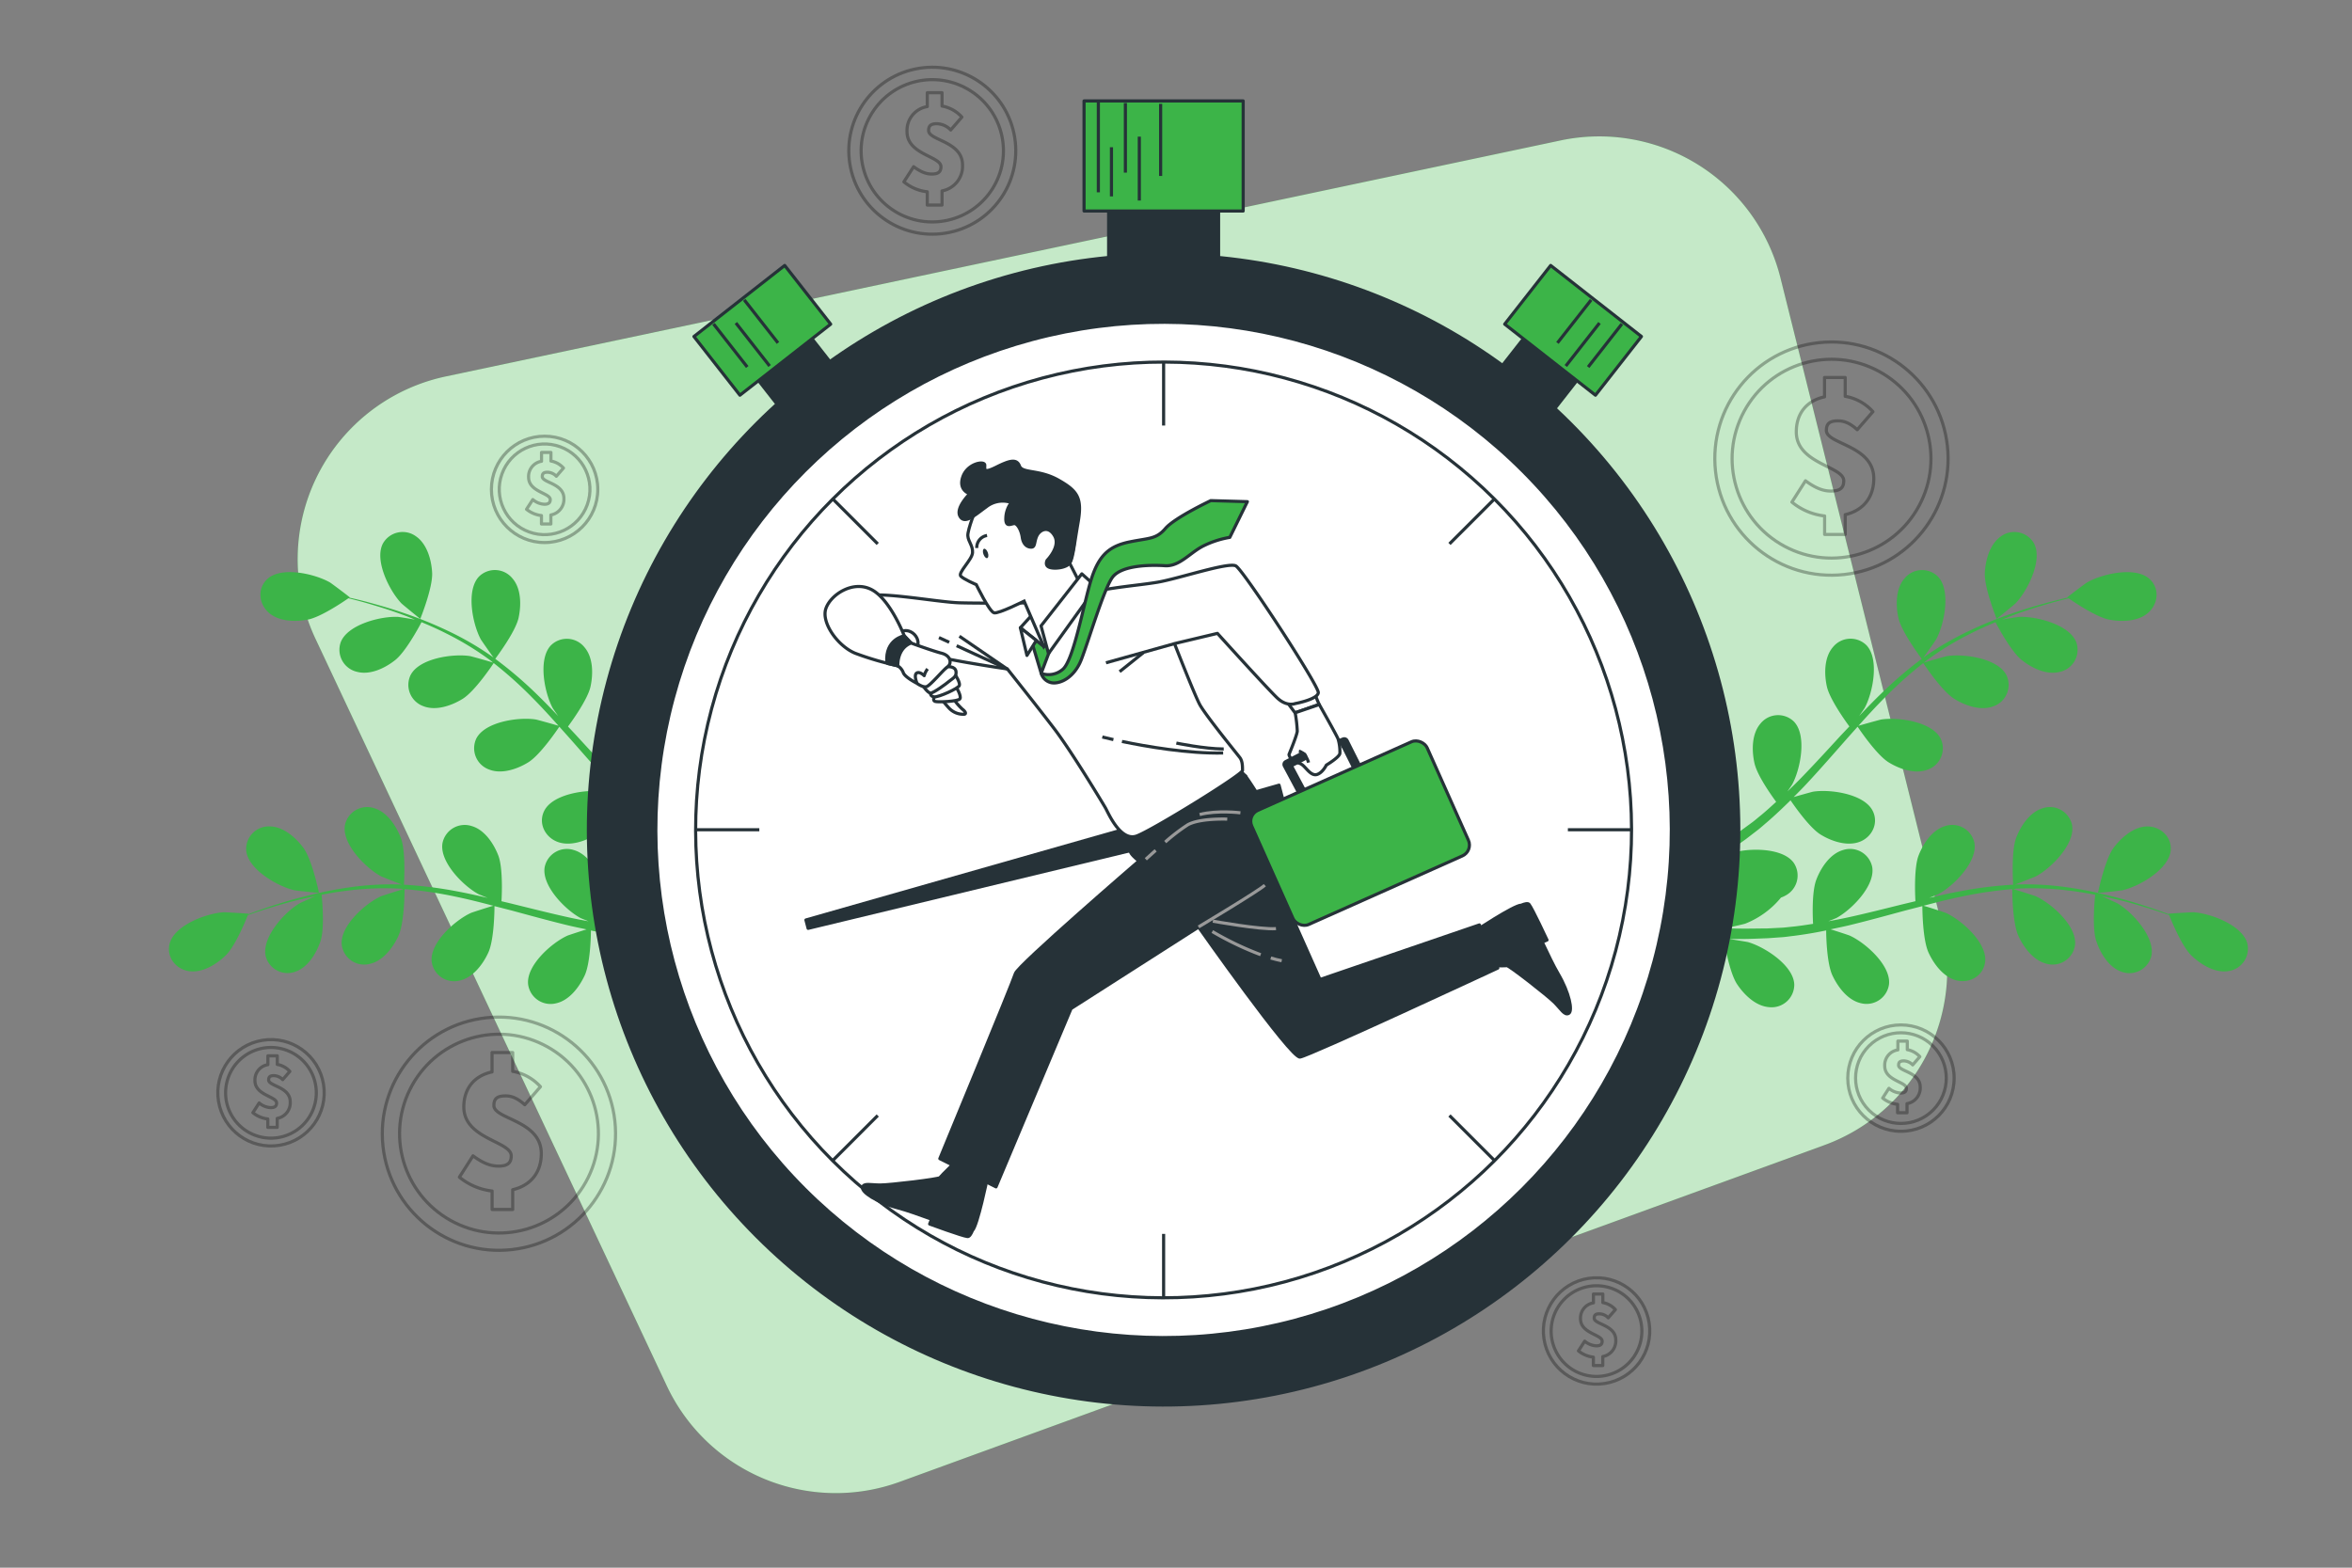 <svg xmlns="http://www.w3.org/2000/svg" viewBox="0 0 750 500"><rect x="0" y="0" width="750" height="500" fill="#808080" stroke="none"/><g id="freepik--background-simple--inject-5"><path d="M497.62,44.8,142.14,120.07a59.57,59.57,0,0,0-41.56,83.61L212.63,442a59.55,59.55,0,0,0,74.28,30.61L581.76,365.22a59.55,59.55,0,0,0,37.4-70.37L567.75,88.65A59.56,59.56,0,0,0,497.62,44.8Z" style="fill:#3CB448"></path><path d="M497.62,44.8,142.14,120.07a59.57,59.57,0,0,0-41.56,83.61L212.63,442a59.55,59.55,0,0,0,74.28,30.61L581.76,365.22a59.55,59.55,0,0,0,37.4-70.37L567.75,88.65A59.56,59.56,0,0,0,497.62,44.8Z" style="fill:#fff;opacity:0.7"></path></g><g id="freepik--Coins--inject-5"><g style="opacity:0.3"><circle cx="584.01" cy="146.27" r="37.19" transform="translate(-12.44 64.34) rotate(-6.24)" style="fill:none;stroke:#000;stroke-linecap:round;stroke-linejoin:round"></circle><circle cx="584.01" cy="146.27" r="31.7" transform="translate(177.83 590.66) rotate(-61.63)" style="fill:none;stroke:#000;stroke-linecap:round;stroke-linejoin:round"></circle><path d="M597.51,152.63c0-10.66-15.12-10.9-15.12-15.35,0-2.34,1.23-3.05,3.75-3.05,2.17,0,4,.94,6.09,2.82l5-5.75a15.33,15.33,0,0,0-8.84-4.9v-6H581.8v6.17c-5.65,1.22-9,5.25-9,11.18,0,10.25,15.13,10.9,15.13,15.59,0,2.28-1.18,3.28-4.11,3.28-2.46,0-4.92-.94-8.09-3.28l-4.33,6.8a19.83,19.83,0,0,0,10.43,4.42v5.89h6.57v-6.3C594.49,162.7,597.51,158.28,597.51,152.63Z" style="fill:none;stroke:#000;stroke-linecap:round;stroke-linejoin:round"></path></g><g style="opacity:0.3"><circle cx="606.17" cy="343.85" r="16.96" style="fill:none;stroke:#000;stroke-linecap:round;stroke-linejoin:round"></circle><circle cx="606.17" cy="343.85" r="14.46" transform="translate(-65.6 529.34) rotate(-45)" style="fill:none;stroke:#000;stroke-linecap:round;stroke-linejoin:round"></circle><path d="M612.32,346.75c0-4.86-6.9-5-6.9-7,0-1.07.56-1.39,1.71-1.39a4.14,4.14,0,0,1,2.79,1.28l2.27-2.62a7.09,7.09,0,0,0-4-2.24v-2.73h-3v2.81A4.9,4.9,0,0,0,601,340c0,4.68,6.9,5,6.9,7.11,0,1.05-.54,1.5-1.87,1.5a6.12,6.12,0,0,1-3.69-1.5l-2,3.11a9,9,0,0,0,4.76,2v2.69h3V352A5.08,5.08,0,0,0,612.32,346.75Z" style="fill:none;stroke:#000;stroke-linecap:round;stroke-linejoin:round"></path></g><g style="opacity:0.3"><circle cx="297.28" cy="48.09" r="26.62" transform="translate(-3.86 47.55) rotate(-9.09)" style="fill:none;stroke:#000;stroke-linecap:round;stroke-linejoin:round"></circle><circle cx="297.28" cy="48.09" r="22.69" transform="translate(97.43 273.36) rotate(-57.61)" style="fill:none;stroke:#000;stroke-linecap:round;stroke-linejoin:round"></circle><path d="M306.93,52.64c0-7.63-10.82-7.8-10.82-11,0-1.67.88-2.18,2.69-2.18a6.39,6.39,0,0,1,4.36,2l3.56-4.11a11,11,0,0,0-6.33-3.52V29.57h-4.7V34a7.69,7.69,0,0,0-6.46,8c0,7.34,10.82,7.8,10.82,11.16,0,1.63-.83,2.35-2.93,2.35-1.76,0-3.53-.67-5.79-2.35L288.23,58a14.07,14.07,0,0,0,7.46,3.17V65.4h4.7V60.89A8,8,0,0,0,306.93,52.64Z" style="fill:none;stroke:#000;stroke-linecap:round;stroke-linejoin:round"></path></g><g style="opacity:0.3"><circle cx="86.4" cy="348.54" r="16.96" transform="translate(-54.71 18.34) rotate(-9.22)" style="fill:none;stroke:#000;stroke-linecap:round;stroke-linejoin:round"></circle><path d="M100.86,348.54A14.46,14.46,0,1,0,86.4,363,14.46,14.46,0,0,0,100.86,348.54Z" style="fill:none;stroke:#000;stroke-linecap:round;stroke-linejoin:round"></path><path d="M92.55,351.45c0-4.87-6.89-5-6.89-7,0-1.07.56-1.39,1.71-1.39a4.1,4.1,0,0,1,2.78,1.28l2.27-2.62a7,7,0,0,0-4-2.23v-2.74h-3v2.82a4.89,4.89,0,0,0-4.12,5.1c0,4.67,6.9,5,6.9,7.11,0,1-.53,1.49-1.87,1.49a6.12,6.12,0,0,1-3.69-1.49l-2,3.1a9.1,9.1,0,0,0,4.76,2v2.68h3V356.7A5.06,5.06,0,0,0,92.55,351.45Z" style="fill:none;stroke:#000;stroke-linecap:round;stroke-linejoin:round"></path></g><g style="opacity:0.3"><circle cx="509.09" cy="424.52" r="16.96" transform="translate(-57.44 80.38) rotate(-8.55)" style="fill:none;stroke:#000;stroke-linecap:round;stroke-linejoin:round"></circle><path d="M523.55,424.52A14.46,14.46,0,1,0,509.09,439,14.45,14.45,0,0,0,523.55,424.52Z" style="fill:none;stroke:#000;stroke-linecap:round;stroke-linejoin:round"></path><path d="M515.24,427.42c0-4.86-6.89-5-6.89-7,0-1.07.56-1.39,1.71-1.39a4.1,4.1,0,0,1,2.78,1.28l2.27-2.62a7,7,0,0,0-4-2.24v-2.73h-3v2.82a4.89,4.89,0,0,0-4.12,5.09c0,4.68,6.9,5,6.9,7.12,0,1-.53,1.49-1.87,1.49a6.12,6.12,0,0,1-3.69-1.49l-2,3.1a9.1,9.1,0,0,0,4.76,2v2.68h3v-2.87A5.07,5.07,0,0,0,515.24,427.42Z" style="fill:none;stroke:#000;stroke-linecap:round;stroke-linejoin:round"></path></g><g style="opacity:0.3"><circle cx="173.66" cy="156.08" r="16.96" style="fill:none;stroke:#000;stroke-linecap:round;stroke-linejoin:round"></circle><circle cx="173.66" cy="156.08" r="14.46" transform="translate(-32.21 266.23) rotate(-70.1)" style="fill:none;stroke:#000;stroke-linecap:round;stroke-linejoin:round"></circle><path d="M179.82,159c0-4.87-6.9-5-6.9-7,0-1.07.56-1.39,1.71-1.39a4.07,4.07,0,0,1,2.78,1.29l2.27-2.62a7,7,0,0,0-4-2.24v-2.74h-3v2.82a4.9,4.9,0,0,0-4.12,5.1c0,4.68,6.9,5,6.9,7.11,0,1-.53,1.5-1.87,1.5a6.16,6.16,0,0,1-3.69-1.5l-2,3.1a9.1,9.1,0,0,0,4.76,2v2.69h3v-2.88A5.07,5.07,0,0,0,179.82,159Z" style="fill:none;stroke:#000;stroke-linecap:round;stroke-linejoin:round"></path></g><g style="opacity:0.3"><circle cx="159.12" cy="361.57" r="37.19" transform="translate(-38.5 19.52) rotate(-6.26)" style="fill:none;stroke:#000;stroke-linecap:round;stroke-linejoin:round"></circle><circle cx="159.12" cy="361.57" r="31.7" transform="translate(-235.54 344.28) rotate(-63.74)" style="fill:none;stroke:#000;stroke-linecap:round;stroke-linejoin:round"></circle><path d="M172.61,367.94c0-10.67-15.12-10.9-15.12-15.36,0-2.34,1.23-3.05,3.75-3.05,2.17,0,4,.94,6.1,2.82l5-5.75a15.42,15.42,0,0,0-8.85-4.9v-6H156.9v6.18c-5.64,1.22-9,5.25-9,11.17,0,10.26,15.12,10.9,15.12,15.59,0,2.29-1.17,3.28-4.1,3.28-2.46,0-4.93-.94-8.09-3.28l-4.34,6.8a19.86,19.86,0,0,0,10.43,4.42v5.89h6.57v-6.3C169.59,378,172.61,373.58,172.61,367.94Z" style="fill:none;stroke:#000;stroke-linecap:round;stroke-linejoin:round"></path></g></g><g id="freepik--Plants--inject-5"><path d="M137.8,182.69c.24,4.77-3.78,14.69-3.78,14.7s-5.74-4.63-6.06-5c-3.76-3.94-8.72-13.75-5.82-19.11a7.22,7.22,0,0,1,10.51-2.22C136.2,173.51,137.59,178.63,137.8,182.69Z" style="fill:#3CB448"></path><path d="M235.12,277.45l.62.37.08,4.31-2.58-1.59c-2.49-1.55-5.12-3.25-7.81-5a78.29,78.29,0,0,1-6.62,6.41c2.06,4.12,2.93,13,3,14.14,2.89-.07,5.7-.17,8.35-.3,1.82-.09,3.57-.19,5.26-.3L234,299.25c-1.21,0-2.43.09-3.7.12-2.93.08-6.06.12-9.28.12-.18,1.15-1.72,10.6-4.19,14.35-2.24,3.39-6,7.09-10.34,7.36A7.21,7.21,0,0,1,198.6,314c.23-6.1,9.49-12,14.73-13.5.31-.08,3.77-.65,5.95-1-1.31,0-2.59,0-3.94,0-2.68,0-5.35-.14-8.23-.24l-4.2-.3c-1.4-.07-2.88-.32-4.33-.48-3.37-.43-6.75-1-10.15-1.71,0,2.34-.26,10.66-2,14.37s-4.89,7.93-9.1,8.85a7.22,7.22,0,0,1-8.92-6c-.7-6.06,7.56-13.32,12.52-15.57.3-.14,4-1.35,6.11-2-2-.43-4.08-.84-6.13-1.34-5.92-1.44-11.86-3.08-17.8-4.69L157.68,289c0,.84-.05,10.74-2,14.89-1.7,3.69-4.9,7.93-9.1,8.85a7.21,7.21,0,0,1-8.92-6c-.7-6.06,7.56-13.32,12.51-15.57.38-.17,5.76-1.91,7.15-2.28-4-1.06-8-2.07-12-2.9a127.71,127.71,0,0,0-16.31-2.41c0,.39,0,10.72-2,15-1.71,3.69-4.9,7.92-9.1,8.84a7.21,7.21,0,0,1-8.93-6c-.69-6.05,7.56-13.32,12.52-15.57.39-.17,6.18-2,7.25-2.31-.32,0-.64-.08-1-.1a93.25,93.25,0,0,0-16.51.57c-3,.34-5.9.83-8.69,1.37.2,1.93,1,10.73-.34,14.76-1.29,3.86-4,8.41-8.08,9.79A7.21,7.21,0,0,1,84.73,305c-1.36-6,6-14.07,10.73-16.85.25-.15,3-1.4,5-2.29-1.26.27-2.55.52-3.75.79-4.49,1-8.55,2.24-12.13,3.35-2,.65-3.85,1.27-5.55,1.87-.79,2-4.09,10-7.08,12.87s-7.43,5.62-11.68,5-7.28-4.54-6.17-8.79c1.53-5.9,11.85-9.7,17.29-10,.47,0,7.86.4,7.82.5l0,.12c1.63-.61,3.37-1.25,5.3-1.9,3.56-1.19,7.6-2.5,12.09-3.63a126.9,126.9,0,0,1,14.66-3,94.4,94.4,0,0,1,16.7-.94h.2c-1.69-.6-6.33-2.44-6.67-2.62-4.8-2.57-12.57-10.34-11.49-16.34a7.21,7.21,0,0,1,9.29-5.38c4.14,1.19,7,5.61,8.51,9.41,1.65,4.28,1.06,14.2,1,15a128.27,128.27,0,0,1,16.91,2.11c3.25.61,6.52,1.33,9.78,2.09-1.44-.57-2.72-1.09-2.89-1.18-4.81-2.57-12.57-10.34-11.49-16.34a7.22,7.22,0,0,1,9.29-5.39c4.14,1.19,7.05,5.62,8.51,9.42s1.15,12.32,1,14.56c1.25.3,2.5.59,3.74.9,6,1.48,12,3,17.84,4.28,2.07.46,4.14.84,6.2,1.22-1.28-.51-2.35-.94-2.5-1-4.81-2.56-12.58-10.34-11.49-16.34a7.21,7.21,0,0,1,9.29-5.38c4.13,1.19,7.05,5.62,8.51,9.41s1.18,11.5,1,14.16c2.12.33,4.25.66,6.32.88,1.42.12,2.77.34,4.2.38l4.21.21c2.68,0,5.44.08,8.06.05,1.81,0,3.55-.05,5.29-.09-2.07-.43-6.11-1.36-6.44-1.48a28.09,28.09,0,0,1-11.42-8.33,8.61,8.61,0,0,1-1.45-.66,7.21,7.21,0,0,1-2.6-10.42c3.55-4.95,14.54-4.79,19.72-3.12.31.1,3.51,1.53,5.51,2.47-1.09-.73-2.16-1.43-3.28-2.2-2.22-1.5-4.39-3.06-6.73-4.73L210.62,265c-1.13-.83-2.22-1.85-3.35-2.79-2.56-2.21-5.06-4.59-7.52-7-1.31,1.94-6.09,8.76-9.57,10.91s-8.45,3.91-12.46,2.36-6.15-6-4.16-9.9c2.76-5.44,13.66-6.94,19-6.09.34.06,4.12,1.11,6.19,1.72-1.46-1.48-2.93-2.95-4.37-4.5-4.14-4.46-8.2-9.11-12.26-13.73-1.25-1.41-2.51-2.81-3.76-4.21-.46.7-6,8.93-9.86,11.34-3.45,2.14-8.45,3.9-12.46,2.35a7.22,7.22,0,0,1-4.16-9.9c2.77-5.43,13.66-6.94,19-6.08.41.07,5.86,1.58,7.22,2-2.76-3.09-5.54-6.14-8.4-9a128.07,128.07,0,0,0-12.27-11c-.21.33-5.92,8.94-9.9,11.41-3.46,2.14-8.46,3.91-12.47,2.36a7.22,7.22,0,0,1-4.15-9.91c2.76-5.43,13.65-6.93,19-6.08.43.07,6.29,1.71,7.33,2.08-.25-.2-.49-.43-.75-.62a93.88,93.88,0,0,0-14.08-8.63c-2.71-1.38-5.38-2.56-8-3.65-.9,1.72-5.1,9.5-8.43,12.12s-8,4.81-12.14,3.71a7.22,7.22,0,0,1-5.21-9.39c2.14-5.7,12.8-8.39,18.24-8.13.3,0,3.29.49,5.46.87-1.19-.47-2.41-1-3.56-1.41-4.32-1.62-8.37-2.84-12-3.9-2-.58-3.92-1.06-5.67-1.5-1.76,1.22-8.91,6.06-13,6.82s-9.3.6-12.48-2.29-3.57-7.8-.3-10.73c4.53-4.08,15.23-1.55,19.94,1.18.4.24,6.34,4.67,6.25,4.74l-.11.07c1.69.39,3.5.82,5.47,1.33,3.63,1,7.71,2.11,12.08,3.65a127.73,127.73,0,0,1,13.86,5.62,95.29,95.29,0,0,1,14.45,8.43l.15.13c-1.07-1.43-3.92-5.53-4.11-5.87-2.59-4.79-4.78-15.56-.56-20a7.21,7.21,0,0,1,10.71.64c2.8,3.27,2.78,8.57,1.91,12.54-1,4.48-7,12.43-7.43,13.06A128.08,128.08,0,0,1,171,221.26c2.38,2.31,4.71,4.7,7,7.13-.88-1.26-1.67-2.4-1.76-2.57-2.59-4.79-4.78-15.57-.56-20a7.21,7.21,0,0,1,10.71.64c2.8,3.27,2.78,8.57,1.91,12.54s-5.84,10.91-7.18,12.72c.88.94,1.76,1.87,2.63,2.81,4.17,4.54,8.31,9.08,12.51,13.41,1.48,1.53,3,3,4.5,4.44-.78-1.13-1.43-2.08-1.52-2.24-2.59-4.79-4.78-15.56-.56-20,3-3.17,8-2.56,10.71.64s2.78,8.58,1.91,12.55-5.36,10.23-6.94,12.38c1.59,1.45,3.18,2.9,4.79,4.23,1.11.88,2.13,1.81,3.3,2.63l3.39,2.49c2.22,1.51,4.49,3.08,6.69,4.49,1.52,1,3,1.92,4.47,2.85-1.49-1.5-4.35-4.51-4.56-4.79-3.29-4.34-7.08-14.65-3.58-19.65a7.22,7.22,0,0,1,10.69-1c3.25,2.81,4,8.05,3.78,12.11-.29,4.47-4.76,12.91-5.33,14C230.44,274.63,232.83,276.1,235.12,277.45Z" style="fill:#3CB448"></path><path d="M101.7,284.75c0,.11-7.34-.7-7.8-.8-5.31-1.21-14.86-6.66-15.4-12.73a7.22,7.22,0,0,1,7.55-7.64c4.3.05,8.28,3.55,10.69,6.83C99.57,274.25,101.7,284.74,101.7,284.75Z" style="fill:#3CB448"></path><path d="M632.92,182.69c-.24,4.77,3.77,14.69,3.77,14.7s5.74-4.63,6.07-5c3.76-3.94,8.72-13.75,5.82-19.11a7.22,7.22,0,0,0-10.51-2.22C634.51,173.51,633.12,178.63,632.92,182.69Z" style="fill:#3CB448"></path><path d="M535.6,277.45l-.63.37-.07,4.31,2.58-1.59c2.49-1.55,5.12-3.25,7.8-5a78.29,78.29,0,0,0,6.62,6.41c-2.06,4.12-2.92,13-3,14.14-2.89-.07-5.69-.17-8.34-.3-1.83-.09-3.58-.19-5.26-.3l1.43,3.79c1.2,0,2.42.09,3.69.12,2.93.08,6.07.12,9.29.12.18,1.15,1.72,10.6,4.19,14.35,2.24,3.39,6,7.09,10.33,7.36a7.21,7.21,0,0,0,7.92-7.25c-.23-6.1-9.49-12-14.73-13.5-.31-.08-3.77-.65-6-1,1.32,0,2.59,0,4,0,2.68,0,5.35-.14,8.22-.24l4.2-.3c1.41-.07,2.88-.32,4.34-.48,3.36-.43,6.75-1,10.15-1.71,0,2.34.25,10.66,2,14.37s4.9,7.93,9.1,8.85a7.23,7.23,0,0,0,8.93-6c.69-6.06-7.56-13.32-12.52-15.57-.31-.14-4-1.35-6.11-2,2-.43,4.07-.84,6.13-1.34,5.91-1.44,11.86-3.08,17.8-4.69L613,289c0,.84.05,10.74,2,14.89,1.7,3.69,4.89,7.93,9.09,8.85s8.43-1.61,8.93-6c.69-6.06-7.56-13.32-12.52-15.57-.37-.17-5.75-1.91-7.14-2.28,4-1.06,8-2.07,12-2.9a127.56,127.56,0,0,1,16.3-2.41c0,.39,0,10.72,2,15,1.7,3.69,4.9,7.92,9.1,8.84a7.21,7.21,0,0,0,8.92-6c.7-6.05-7.55-13.32-12.51-15.57-.39-.17-6.18-2-7.26-2.31.32,0,.65-.08,1-.1a93.17,93.17,0,0,1,16.5.57c3,.34,5.91.83,8.69,1.37-.19,1.93-1,10.73.35,14.76,1.29,3.86,4,8.41,8.07,9.79A7.22,7.22,0,0,0,686,305c1.36-6-6-14.07-10.73-16.85-.25-.15-3-1.4-5-2.29,1.25.27,2.55.52,3.75.79,4.49,1,8.54,2.24,12.12,3.35,2,.65,3.86,1.27,5.56,1.87.79,2,4.09,10,7.08,12.87s7.42,5.62,11.67,5a7.23,7.23,0,0,0,6.18-8.79c-1.54-5.9-11.86-9.7-17.29-10-.47,0-7.86.4-7.82.5l0,.12c-1.62-.61-3.37-1.25-5.29-1.9-3.57-1.19-7.6-2.5-12.09-3.63a127.33,127.33,0,0,0-14.66-3,94.4,94.4,0,0,0-16.7-.94h-.2c1.68-.6,6.33-2.44,6.67-2.62,4.8-2.57,12.57-10.34,11.48-16.34a7.21,7.21,0,0,0-9.29-5.38c-4.13,1.19-7.05,5.61-8.51,9.41-1.65,4.28-1,14.2-1,15A128.06,128.06,0,0,0,625,284.27c-3.26.61-6.52,1.33-9.78,2.09,1.44-.57,2.72-1.09,2.89-1.18,4.8-2.57,12.57-10.34,11.49-16.34a7.22,7.22,0,0,0-9.29-5.39c-4.14,1.19-7.06,5.62-8.52,9.42s-1.14,12.32-1,14.56l-3.75.9c-6,1.48-11.94,3-17.83,4.28-2.08.46-4.14.84-6.2,1.22,1.27-.51,2.34-.94,2.5-1,4.8-2.56,12.57-10.34,11.49-16.34a7.21,7.21,0,0,0-9.29-5.38c-4.14,1.19-7.05,5.62-8.51,9.41S578,292,578.15,294.65c-2.12.33-4.25.66-6.32.88-1.42.12-2.78.34-4.21.38l-4.2.21c-2.68,0-5.45.08-8.06.05-1.82,0-3.55-.05-5.29-.09,2.07-.43,6.11-1.36,6.43-1.48a28,28,0,0,0,11.42-8.33,8.71,8.71,0,0,0,1.46-.66,7.22,7.22,0,0,0,2.6-10.42c-3.55-4.95-14.55-4.79-19.73-3.12-.3.1-3.5,1.53-5.51,2.47,1.1-.73,2.17-1.43,3.28-2.2,2.22-1.5,4.39-3.06,6.73-4.73l3.34-2.57c1.13-.83,2.22-1.85,3.35-2.79,2.57-2.21,5.06-4.59,7.52-7,1.32,1.94,6.1,8.76,9.57,10.91S589,270,593,268.49s6.14-6,4.15-9.9c-2.76-5.44-13.65-6.94-19-6.09-.33.06-4.12,1.11-6.19,1.72,1.47-1.48,2.94-2.95,4.37-4.5,4.15-4.46,8.2-9.11,12.27-13.73,1.24-1.41,2.5-2.81,3.75-4.21.47.7,6,8.93,9.86,11.34,3.46,2.14,8.46,3.9,12.47,2.35a7.21,7.21,0,0,0,4.15-9.9c-2.76-5.43-13.65-6.94-19-6.08-.4.07-5.85,1.58-7.22,2,2.76-3.09,5.55-6.14,8.41-9a126.78,126.78,0,0,1,12.26-11c.22.33,5.93,8.94,9.91,11.41,3.46,2.14,8.45,3.91,12.47,2.36a7.22,7.22,0,0,0,4.15-9.91c-2.76-5.43-13.65-6.93-19-6.08-.42.07-6.28,1.71-7.32,2.08.25-.2.49-.43.74-.62a94,94,0,0,1,14.09-8.63c2.71-1.38,5.38-2.56,8-3.65.9,1.72,5.09,9.5,8.43,12.12s8,4.81,12.13,3.71a7.22,7.22,0,0,0,5.22-9.39c-2.15-5.7-12.81-8.39-18.25-8.13-.29,0-3.28.49-5.45.87,1.19-.47,2.41-1,3.56-1.41,4.31-1.62,8.36-2.84,12-3.9,2-.58,3.92-1.06,5.66-1.5,1.76,1.22,8.91,6.06,13,6.82s9.29.6,12.48-2.29,3.57-7.8.3-10.73c-4.54-4.08-15.24-1.55-19.94,1.18-.41.24-6.34,4.67-6.25,4.74l.11.07c-1.7.39-3.51.82-5.47,1.33-3.63,1-7.72,2.11-12.09,3.65a127.61,127.61,0,0,0-13.85,5.62,94.33,94.33,0,0,0-14.45,8.43l-.16.13c1.07-1.43,3.93-5.53,4.11-5.87,2.59-4.79,4.78-15.56.57-20a7.22,7.22,0,0,0-10.72.64c-2.79,3.27-2.78,8.57-1.9,12.54,1,4.48,7,12.43,7.43,13.06a128.18,128.18,0,0,0-12.94,11.09c-2.38,2.31-4.7,4.7-7,7.13.88-1.26,1.66-2.4,1.76-2.57,2.59-4.79,4.77-15.57.56-20a7.22,7.22,0,0,0-10.72.64c-2.79,3.27-2.78,8.57-1.9,12.54s5.84,10.91,7.17,12.72L587,234.56c-4.17,4.54-8.32,9.08-12.52,13.41-1.47,1.53-3,3-4.5,4.44.79-1.13,1.44-2.08,1.52-2.24,2.59-4.79,4.78-15.56.57-20a7.22,7.22,0,0,0-10.72.64c-2.79,3.27-2.78,8.58-1.9,12.55s5.36,10.23,6.93,12.38c-1.59,1.45-3.17,2.9-4.78,4.23-1.12.88-2.13,1.81-3.3,2.63l-3.4,2.49c-2.21,1.51-4.49,3.08-6.69,4.49-1.52,1-3,1.92-4.46,2.85,1.49-1.5,4.35-4.51,4.56-4.79,3.28-4.34,7.08-14.65,3.58-19.65a7.22,7.22,0,0,0-10.69-1c-3.26,2.81-4,8.05-3.79,12.11.3,4.47,4.77,12.91,5.33,14C540.28,274.63,537.88,276.1,535.6,277.45Z" style="fill:#3CB448"></path><path d="M669,284.75c0,.11,7.34-.7,7.8-.8,5.3-1.21,14.85-6.66,15.39-12.73.39-4.37-3.33-7.69-7.54-7.64s-8.28,3.55-10.69,6.83C671.15,274.25,669,284.74,669,284.75Z" style="fill:#3CB448"></path></g><g id="freepik--Chronometer--inject-5"><rect x="242.6" y="101.77" width="21.62" height="33.51" transform="translate(-19.19 181.44) rotate(-38.06)" style="fill:#263238;stroke:#263238;stroke-linejoin:round"></rect><rect x="224.7" y="93.45" width="36.76" height="23.78" transform="translate(-13.25 172.27) rotate(-38.06)" style="fill:#3CB448;stroke:#263238;stroke-linejoin:round"></rect><line x1="227.53" y1="103.32" x2="238.28" y2="117.05" style="fill:none;stroke:#263238;stroke-linejoin:round"></line><line x1="237.33" y1="95.65" x2="248.08" y2="109.37" style="fill:none;stroke:#263238;stroke-linejoin:round"></line><line x1="234.66" y1="103.01" x2="245.41" y2="116.73" style="fill:none;stroke:#263238;stroke-linejoin:round"></line><rect x="480.49" y="101.77" width="21.62" height="33.51" transform="translate(805.04 514.76) rotate(-141.94)" style="fill:#263238;stroke:#263238;stroke-linejoin:round"></rect><rect x="483.25" y="93.45" width="36.76" height="23.78" transform="translate(831.64 497.54) rotate(-141.94)" style="fill:#3CB448;stroke:#263238;stroke-linejoin:round"></rect><line x1="517.18" y1="103.32" x2="506.43" y2="117.05" style="fill:none;stroke:#263238;stroke-linejoin:round"></line><line x1="507.38" y1="95.65" x2="496.63" y2="109.37" style="fill:none;stroke:#263238;stroke-linejoin:round"></line><line x1="510.05" y1="103.01" x2="499.3" y2="116.73" style="fill:none;stroke:#263238;stroke-linejoin:round"></line><rect x="353.52" y="52.33" width="35.06" height="35.11" style="fill:#263238;stroke:#263238;stroke-linejoin:round"></rect><rect x="345.68" y="32.19" width="50.74" height="35.11" style="fill:#3CB448;stroke:#263238;stroke-linejoin:round"></rect><line x1="350.24" y1="32.07" x2="350.24" y2="61.33" style="fill:none;stroke:#263238;stroke-linejoin:round"></line><line x1="354.42" y1="62.64" x2="354.42" y2="46.96" style="fill:none;stroke:#263238;stroke-linejoin:round"></line><line x1="358.86" y1="32.86" x2="358.86" y2="55.06" style="fill:none;stroke:#263238;stroke-linejoin:round"></line><line x1="363.3" y1="43.57" x2="363.3" y2="63.95" style="fill:none;stroke:#263238;stroke-linejoin:round"></line><line x1="370.1" y1="33.12" x2="370.1" y2="56.11" style="fill:none;stroke:#263238;stroke-linejoin:round"></line><circle cx="371.05" cy="264.7" r="183.41" transform="translate(-78.5 339.9) rotate(-45)" style="fill:#263238;stroke:#263238;stroke-linejoin:round"></circle><circle cx="371.05" cy="264.7" r="161.91" transform="translate(-78.5 339.9) rotate(-45)" style="fill:#fff;stroke:#263238;stroke-linejoin:round"></circle><circle cx="371.05" cy="264.7" r="149.22" transform="translate(-78.5 339.9) rotate(-45)" style="fill:#fff;stroke:#263238;stroke-linejoin:round"></circle><line x1="371.05" y1="115.48" x2="371.05" y2="135.71" style="fill:none;stroke:#263238;stroke-linejoin:round"></line><line x1="371.05" y1="393.54" x2="371.05" y2="413.77" style="fill:none;stroke:#263238;stroke-linejoin:round"></line><line x1="520.19" y1="264.63" x2="499.96" y2="264.63" style="fill:none;stroke:#263238;stroke-linejoin:round"></line><line x1="242.13" y1="264.63" x2="221.9" y2="264.63" style="fill:none;stroke:#263238;stroke-linejoin:round"></line><line x1="476.51" y1="159.17" x2="462.2" y2="173.47" style="fill:none;stroke:#263238;stroke-linejoin:round"></line><line x1="279.89" y1="355.78" x2="265.59" y2="370.09" style="fill:none;stroke:#263238;stroke-linejoin:round"></line><line x1="265.59" y1="159.17" x2="279.89" y2="173.47" style="fill:none;stroke:#263238;stroke-linejoin:round"></line><line x1="462.2" y1="355.78" x2="476.51" y2="370.09" style="fill:none;stroke:#263238;stroke-linejoin:round"></line><polygon points="407.86 250.42 410.19 259.31 257.69 296.09 256.99 293.42 407.86 250.42" style="fill:#263238;stroke:#263238;stroke-linejoin:round"></polygon><path d="M376.9,264.7a5.85,5.85,0,1,0-5.85,5.85A5.85,5.85,0,0,0,376.9,264.7Z" style="fill:#fff;stroke:#263238;stroke-linejoin:round"></path></g><g id="freepik--Character--inject-5"><path d="M314.86,375.58l-9.15-6s-5.67,5.49-6,6-15.91,2.37-19,2.37-5.3-.73-5.67.74,4.39,4.75,11.34,6.58c2.74.72,6.74,2.16,10.68,3.57l-.62,1.55s10.42,3.84,12.07,4c.56.07,1.1-.78,1.57-1.92C311.71,391,314.86,375.58,314.86,375.58Z" style="fill:#263238;stroke:#263238;stroke-linejoin:round"></path><path d="M469.8,297.32,472,308s7.89.1,8.54,0,13,9.53,15.17,11.72,3.24,4.25,4.54,3.47.23-6.46-3.41-12.66c-1.44-2.44-3.27-6.28-5.06-10.06l1.53-.66s-4.69-10.07-5.73-11.36c-.36-.44-1.34-.22-2.47.25C482.87,288.63,469.8,297.32,469.8,297.32Z" style="fill:#263238;stroke:#263238;stroke-linejoin:round"></path><path d="M363,268.75s-2.93,1.83-2.56,2.93,2.74,2.92,2.74,2.92-38.66,33.33-39.39,35.89-24.1,59.05-24.1,59.05l17.92,9,23.92-56.86,40.67-26s29.4,41.82,32.33,41.46,63.08-28.38,63.08-28.38L471.74,295l-50.82,17.4-15.87-35.6s3.84-6.59,1.47-13-9.33-16.28-9.33-16.28Z" style="fill:#263238;stroke:#263238;stroke-linejoin:round"></path><path d="M382.19,295.63s19.48-11.66,21.13-13.31" style="fill:none;stroke:#999;stroke-linejoin:round"></path><path d="M371.56,268.57a61.06,61.06,0,0,1,7.16-5.49c3.84-2.19,12.62-1.83,12.62-1.83" style="fill:none;stroke:#999;stroke-linejoin:round"></path><path d="M365.37,274.05s1.3-1.2,3.14-2.83" style="fill:none;stroke:#999;stroke-linejoin:round"></path><path d="M395.54,259.24s-7.31-.92-13,.55" style="fill:none;stroke:#999;stroke-linejoin:round"></path><path d="M386.76,293.8s15.18,2.75,20.12,2.38" style="fill:none;stroke:#999;stroke-linejoin:round"></path><path d="M405.22,305.55c1.18.35,2.35.64,3.49.87" style="fill:none;stroke:#999;stroke-linejoin:round"></path><path d="M386.58,297.1A99.21,99.21,0,0,0,402,304.49" style="fill:none;stroke:#999;stroke-linejoin:round"></path><polygon points="360.06 265.46 362.99 268.75 397.19 247.53 394.99 245.34 360.06 265.46" style="fill:#263238;stroke:#263238;stroke-linejoin:round"></polygon><polygon points="409.81 223.1 412.95 227.33 420.63 224.67 419.06 220.9 409.81 223.1" style="fill:#fff;stroke:#263238;stroke-linejoin:round"></polygon><path d="M329,192.26s-15.21.22-23,0-29.56-4.56-31.3-1.3,1.95,12.17,12.61,15.65,33.91,6.74,33.91,6.74,9.56,12,15,19.13,15.43,23.7,16.3,25.22,4.78,10.87,10,8.91,33.69-19.56,33.69-20.87,0-3-.86-4.13-11.09-13.69-12.83-17-8-19.34-8-19.34l13.69-3.26s16.09,17.82,19.13,20.65,5.65,1.74,5.65,1.74,7.18-1.31,7.39-3.48-23.91-39.13-26.3-40.43-18.48,4.13-25,5.21-14.35,1.52-23.48,3.7A128.2,128.2,0,0,1,329,192.26Z" style="fill:#fff;stroke:#263238;stroke-linejoin:round"></path><line x1="374.41" y1="205.31" x2="352.67" y2="211.39" style="fill:#fff;stroke:#263238;stroke-linejoin:round"></line><line x1="364.62" y1="208.13" x2="357.02" y2="214.22" style="fill:none;stroke:#263238;stroke-linejoin:round"></line><line x1="302.68" y1="204.85" x2="299.41" y2="203.35" style="fill:none;stroke:#263238;stroke-linejoin:round"></line><polyline points="305.93 202.92 321.15 213.35 305.05 205.95" style="fill:none;stroke:#263238;stroke-linejoin:round"></polyline><path d="M357.77,236.48c7.65,1.59,21,3.93,32.26,3.68" style="fill:none;stroke:#263238;stroke-linejoin:round"></path><path d="M351.5,235.06s1.31.33,3.54.83" style="fill:none;stroke:#263238;stroke-linejoin:round"></path><path d="M375.11,237s9.06,1.88,15.11,1.88" style="fill:none;stroke:#263238;stroke-linejoin:round"></path><polygon points="328.72 203.74 332.01 214.75 336.29 203.41 328.72 203.74" style="fill:#3CB448;stroke:#263238;stroke-linejoin:round"></polygon><polygon points="329.71 195.44 325.37 200.22 332.85 206.21 337.04 198.73 329.71 195.44" style="fill:#fff;stroke:#263238;stroke-linejoin:round"></polygon><polygon points="325.37 200.22 327.47 209.05 330.46 204.26 325.37 200.22" style="fill:#fff;stroke:#263238;stroke-linejoin:round"></polygon><path d="M311.46,161.63s-3,7.33-2.84,9.27,1.65,3.14,1.5,5.39-4.79,6.43-3.74,7.48,4.93,2.69,4.93,2.69,4.19,8.68,5.69,9,9.57-3.74,9.57-3.74l6.28,14.5,12.42-18.39-4.19-8.23s3.59-9.27.15-16.9-14.36-8.08-19.6-7.18S312.51,158.64,311.46,161.63Z" style="fill:#fff;stroke:#263238;stroke-miterlimit:10"></path><path d="M321.49,160a8.43,8.43,0,0,0-7,1.65c-3.73,2.69-6.88,5.68-8.37,3s3.14-7.18,3.14-7.18-3.74-1.05-2.24-5.38,7-5.24,7-3.74-.45,2.69,3.74.6,6.43-2.7,7.33-.3,6.28,1,12.41,4.48,7.63,5.69,6.28,13.47-1.64,11.51-2.69,13-4.79,1.94-6.43,1.35-.75-2.25-.75-2.25,4.34-4.34,2.39-7.78-4.78-1.94-5.68,0-.45,3.59-1.8,3.59-2.54-1-2.84-3.14-1.34-4-2.24-4.34-3.14,1.65-3-1.79a8.58,8.58,0,0,1,2.09-5.39Z" style="fill:#263238;stroke:#263238;stroke-miterlimit:10"></path><path d="M311.47,174.79a3.89,3.89,0,0,1,3.28-4" style="fill:none;stroke:#263238;stroke-miterlimit:10"></path><path d="M315,176.27c.29.81.2,1.59-.19,1.73s-.93-.42-1.22-1.24-.2-1.59.19-1.73S314.72,175.45,315,176.27Z" style="fill:#263238"></path><polygon points="344.97 183.02 331.96 199.62 334.35 208.45 349.61 187.21 344.97 183.02" style="fill:#fff;stroke:#263238;stroke-linejoin:round"></polygon><path d="M332,214.75a4.34,4.34,0,0,0,3.29,3c2.63.49,7.23-1.48,9.53-7.4s7.07-22.19,9.86-26.14,12-4.1,16.77-3.78,8.05-4.27,12.49-6.41a30.33,30.33,0,0,1,8.22-2.63L397.76,160l-11.67-.33s-11.51,5.43-14.47,8.88-5.09,3-11.34,4.27-9.69,3.95-12.16,11.51-5.75,26.63-9.37,29.26A6.87,6.87,0,0,1,332,214.75Z" style="fill:#3CB448;stroke:#263238;stroke-linejoin:round"></path><path d="M291.59,202.36c1.35,1.41,1.55,3.41.44,4.49s-3.12.81-4.47-.59-1.55-3.41-.44-4.49S290.23,201,291.59,202.36Z" style="fill:#fff;stroke:#263238;stroke-linejoin:round"></path><path d="M290.52,205.09l-2.17-2.3s-4.46-11.62-10.41-14.73-13.11,1.62-14.6,6.08,3.79,11.9,9.33,14.2a96.91,96.91,0,0,0,13.66,4S288.9,206.31,290.52,205.09Z" style="fill:#fff;stroke:#263238;stroke-linejoin:round"></path><path d="M282.81,211.31l.23.3c1.95.49,3.29.78,3.29.78s2.57-6.08,4.19-7.3l-2.17-2.3S282.13,203.87,282.81,211.31Z" style="fill:#263238;stroke:#263238;stroke-linejoin:round"></path><path d="M304.17,223.07a19,19,0,0,0,2.71,3.11c1.08.82,1.48,1.76.13,1.63a6.2,6.2,0,0,1-4.32-1.9c-1.36-1.48-2.3-2.7-2.3-2.7Z" style="fill:#fff;stroke:#263238;stroke-linejoin:round"></path><path d="M304.85,219s1.89,3.11,1.22,3.92-6.9,1.08-7.85.81-.27-1.49-.27-1.49Z" style="fill:#fff;stroke:#263238;stroke-linejoin:round"></path><path d="M304.71,215.37s1.49,2.3,1.22,3.24-6.62,3.79-8,3.65-1.21-1.21-1.21-1.21Z" style="fill:#fff;stroke:#263238;stroke-linejoin:round"></path><path d="M302.15,212.66s2.43-.27,2.7,1.49-1.22,2.3-2.16,3.11-5,3.79-5.95,3.79-2.71-2.71-2.71-2.71Z" style="fill:#fff;stroke:#263238;stroke-linejoin:round"></path><path d="M290.52,205.09s6.62,2.44,9.73,3.25,3.25,3.38,1.9,4.32-5.55,6.09-6.77,6.36-3-1.08-3-1.08-3.79-1.9-4.33-3.38a4.35,4.35,0,0,0-1.75-2.17S285.92,206.85,290.52,205.09Z" style="fill:#fff;stroke:#263238;stroke-linejoin:round"></path><path d="M292.41,217.94s-1.08-2.57-.13-3.25,2.43.81,2.43.81a6.23,6.23,0,0,1,1.08-2.16" style="fill:none;stroke:#263238;stroke-linejoin:round"></path><path d="M413,227.33a42.93,42.93,0,0,1,.67,5.87c-.11,1.37-2.5,7.07-2.62,7.41s.8,1.71,1.14,2.16,1.94.23,3.19,1.25,2.73,3.54,4.56,3,3-3,3-3,4.21-2.5,4.32-3.75a14.27,14.27,0,0,0-.57-4.56c-.34-1-6-11-6-11Z" style="fill:#fff;stroke:#263238;stroke-linejoin:round"></path><path d="M414.19,239.58s2.16.34,3.08,3.65" style="fill:none;stroke:#263238;stroke-linejoin:round"></path><polyline points="415.33 241.29 410.43 243.8 414.99 252.34" style="fill:none;stroke:#263238;stroke-linecap:round;stroke-linejoin:round;stroke-width:3px"></polyline><polyline points="427.29 237.19 428.65 236.62 433.21 245.73" style="fill:none;stroke:#263238;stroke-linejoin:round;stroke-width:3px"></polyline><rect x="403.08" y="245.78" width="61.25" height="39.85" rx="3.79" transform="translate(-70.64 199.83) rotate(-24.05)" style="fill:#3CB448;stroke:#263238;stroke-linejoin:round"></rect></g></svg>
